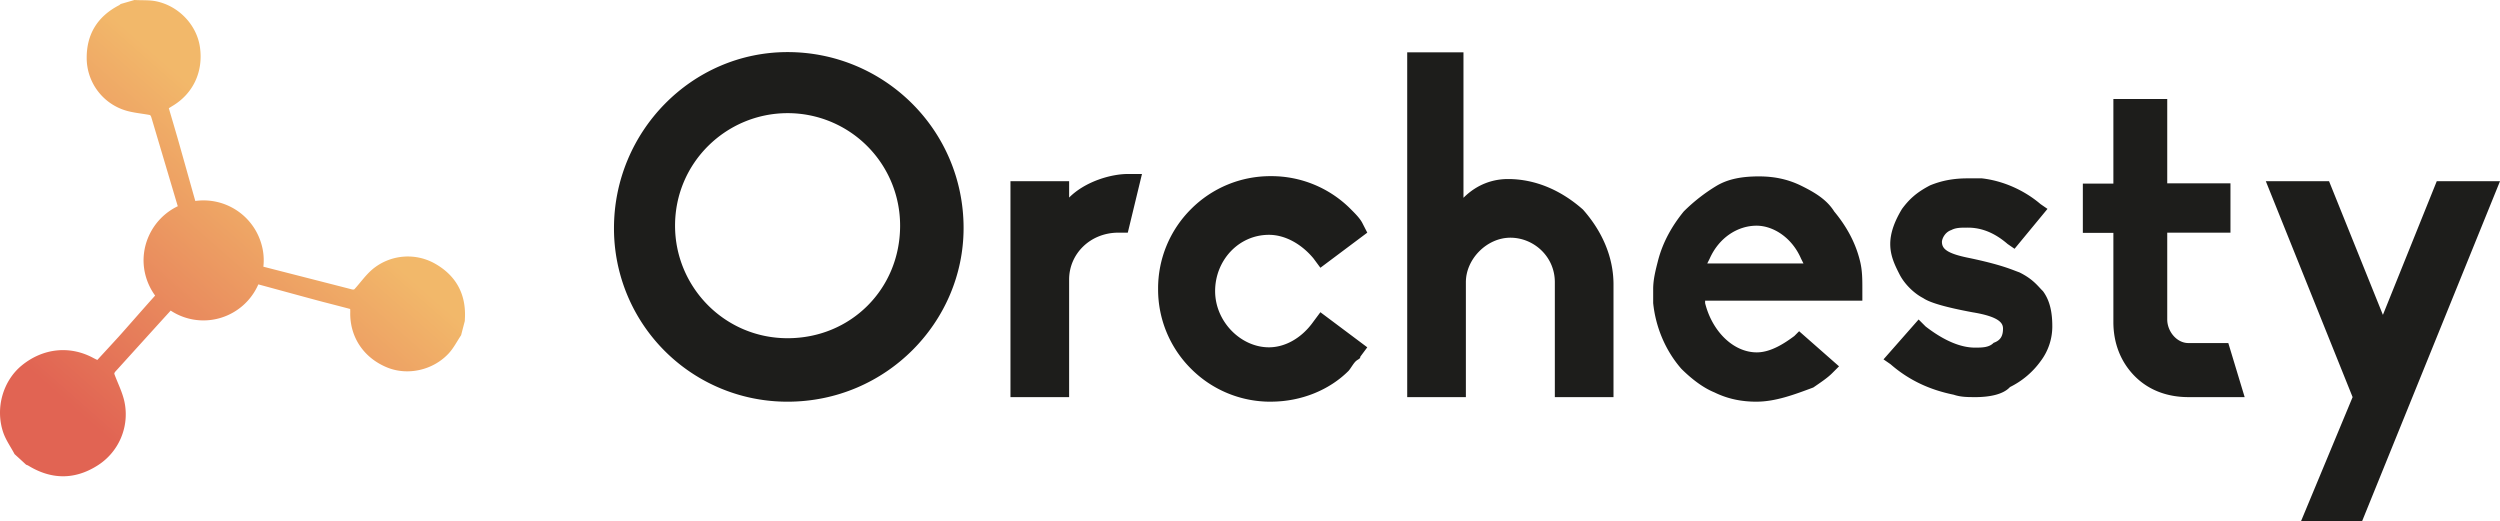 <svg xmlns="http://www.w3.org/2000/svg" xmlns:xlink="http://www.w3.org/1999/xlink" viewBox="0 0 3323.91 693.27"><defs><style>.cls-1{fill:url(#Nepojmenovaný_přechod_39);}.cls-2{fill:#1d1d1b;}</style><linearGradient id="Nepojmenovaný_přechod_39" x1="7115.37" y1="-905.28" x2="6707.79" y2="-440.38" gradientUnits="userSpaceOnUse"><stop offset="0.14" stop-color="#f2b86a"/><stop offset="0.83" stop-color="#e16453"/></linearGradient></defs><g id="Vrstva_2" data-name="Vrstva 2"><g id="Vrstva_1-2" data-name="Vrstva 1"><path class="cls-1" d="M7292.74-642.28c2-32.3-10.9-57.2-38.7-73.4a73.46,73.46,0,0,0-84.1,6.9c-9,7.6-16,17.7-24,26.5-1.1.9-3.2.4-5.2-.2-21.6-5.6-93-23.8-115.9-29.7a76.69,76.69,0,0,0-3-31.4,80,80,0,0,0-87.5-56c-4-14-21.2-75.6-24.5-86.8-3.5-12.1-7.1-24.2-10.7-36.5,1.7-1.1,3-1.9,4.3-2.7,28-16.4,41.9-46,37-78.9-4.3-28.9-27.7-54.1-57.8-60.5-9.4-2-19.4-1.2-29.2-1.8-6.1,1.8-12.1,3.5-18.2,5.3-.8.5-1.5,1.3-2.3,1.7-28.7,14.9-43.3,38.6-43,70.7a73,73,0,0,0,49,68.3c11.1,3.9,23.3,4.7,34.9,6.9,1.3.5,1.9,2.5,2.5,4.6,6.4,21.6,27.8,93.5,34.2,115.1a9.83,9.83,0,0,1,.5,1.6c-35,16.7-53.7,57.1-42,95a80.5,80.5,0,0,0,11.9,23.8c-11.5,12.6-40.3,45.7-48.5,54.7-9.4,10.3-18.8,20.5-28.4,30.9-2-1-3.5-1.7-5-2.5-31.4-17.1-67.4-13.3-95.7,10-24.9,20.6-35.3,57-24.3,89.1,3.5,10.1,10,19.1,15,28.6,5.2,4.7,10.3,9.4,15.4,14.1a14.76,14.76,0,0,1,2.9,1.2c30.4,18.6,61.2,19,91.2.3a80.52,80.52,0,0,0,36.6-85.2c-2.7-12.7-8.9-24.7-13.4-36.9-.4-1.5,1.2-3.2,2.9-5,16.7-18.4,54.4-60.1,71.1-78.4a7,7,0,0,0,.8-1,79.06,79.06,0,0,0,66.9,9.6,79.68,79.68,0,0,0,49.7-44.4c17.4,4.7,74.4,20.3,85.2,23.1,12.3,3.2,24.5,6.3,36.9,9.6a45,45,0,0,1,.1,5.1c-.4,32.5,18,59.9,48.9,72.6,27.2,11.2,60.9,4,81.9-18.5,6.6-7.1,11.1-16.1,16.6-24.3,1.6-6.2,3.2-12.3,4.8-18.4A12.74,12.74,0,0,0,7292.74-642.28Z" transform="translate(-6674.67 1066.78)"/><g id="SvgjsG2702"><path class="cls-2" d="M7721.81-532.71A230.31,230.31,0,0,1,7491-763.52c0-127.88,102.94-234,230.82-234s234,102.94,234,234C7955.81-638.85,7852.88-532.71,7721.81-532.71Zm0-383.62c-81.2,0-149.62,65.53-149.62,149.61,0,81.2,65.54,149.61,149.62,149.61s149.61-65.53,149.61-149.61a149.39,149.39,0,0,0-149.61-149.61Zm374.34,377.54h-78V-825.86h78v21.74c21.74-21.74,56.27-31.33,78-31.33H8193l-18.86,78h-12.47c-37.4,0-65.54,28.13-65.54,62.34v156.32Zm268.22,6.08a148.65,148.65,0,0,1-106.14-43.8h0a148.6,148.6,0,0,1-43.79-106.13,148.63,148.63,0,0,1,43.79-106.14,148.64,148.64,0,0,1,106.14-43.79,148.6,148.6,0,0,1,106.13,43.79c6.4,6.4,12.47,12.47,15.67,18.86l6.39,12.47-62.34,46.68L8421-723.24c-15.66-18.86-37.4-31.33-59.14-31.33-40.6,0-71.61,34.2-71.61,74.8S8324.41-605,8361.81-605c21.74,0,43.8-12.47,59.14-34.21l9.27-12.46L8492.56-605l-9.27,12.47c0,3.19-3.2,3.19-6.39,6.39s-6.4,9.27-9.27,12.47c-25.26,25.25-62.66,40.92-103.26,40.92Zm455.55-6.08h-78v-152.8c0-34.21-28.13-59.15-59.14-59.15s-59.14,28.14-59.14,59.15v152.8h-78V-997.21h74.81V-803.8c18.86-18.86,40.59-24.94,59.14-24.94,37.4,0,71.61,15.67,99.74,40.6,24.93,28.13,40.6,62.34,40.6,99.74Zm190.21,6.08h0c-18.86,0-37.4-3.2-56.27-12.47-15.66-6.39-31.32-18.86-43.79-31.33-21.74-24.93-34.21-56.26-37.4-87.27v-18.86c0-12.47,3.19-24.94,6.39-37.41,6.39-24.93,18.86-46.67,34.2-65.53a230.36,230.36,0,0,1,43.8-34.21c15.67-9.27,34.21-12.46,56.27-12.46,18.86,0,37.4,3.19,56.26,12.46s34.21,18.86,43.8,34.21c15.66,18.86,28.13,40.6,34.2,65.53,3.2,12.47,3.2,24.94,3.2,37.41V-667H8941.72v3.2c9.27,37.4,37.4,65.53,68.73,65.53h0c18.86,0,37.4-12.46,49.87-21.73l6.39-6.4,53.07,46.68-9.27,9.27c-6.39,6.39-15.66,12.46-24.93,18.86h0c-25.58,9.59-50.52,18.86-75.45,18.86Zm0-234c-24.94,0-49.87,15.67-62.34,43.8l-3.2,6.39h127.88l-3.2-6.39c-12.15-28.13-37.08-43.8-59.14-43.8ZM9300.4-538.79c-9.27,0-18.86,0-28.13-3.19-31.33-6.4-59.14-18.86-84.08-40.6l-9.27-6.4L9225.59-642l9.28,9.27c28.13,21.74,49.87,28.13,65.53,28.13,9.27,0,18.86,0,24.94-6.39,9.27-3.2,12.46-9.27,12.46-18.86,0-6.4-3.19-15.67-40.6-21.74-34.2-6.4-56.26-12.47-65.53-18.86-12.47-6.4-24.94-18.87-31.33-31.33s-12.47-24.94-12.47-40.6,6.4-31.33,15.67-46.68c9.27-12.46,18.86-21.74,37.4-31.33,15.66-6.39,31.33-9.27,49.87-9.27h18.86c28.13,3.2,56.27,15.67,78,34.21l9.27,6.39L9353.15-736l-9.27-6.39c-21.74-18.86-40.6-21.74-53.07-21.74-9.27,0-15.66,0-21.74,3.2-9.27,3.19-12.47,12.46-12.47,15.66,0,9.27,6.4,15.66,37.41,21.74,43.79,9.27,56.26,15.66,65.53,18.86,18.86,9.27,24.94,18.86,31.33,24.93,9.27,12.47,12.47,28.14,12.47,46.68a76.52,76.52,0,0,1-15.67,46.67,110,110,0,0,1-40.6,34.21c-9.27,10.23-28.13,13.42-46.67,13.42Zm358.69,0h-74.81c-28.13,0-53.07-9.27-71.61-28.13s-28.13-43.79-28.13-71.61v-118.6h-40.6v-65.53h40.6V-935.19h71.61V-823h84.07v65.53h-84.07V-642c0,15.66,12.47,31.33,28.13,31.33h53.07Zm156,165.28h-81.2l68.73-165.28-115.4-287.07h84.07l71.61,177.74,71.61-177.74h84.08Z" transform="translate(-6674.67 1066.78)"/></g></g></g></svg>